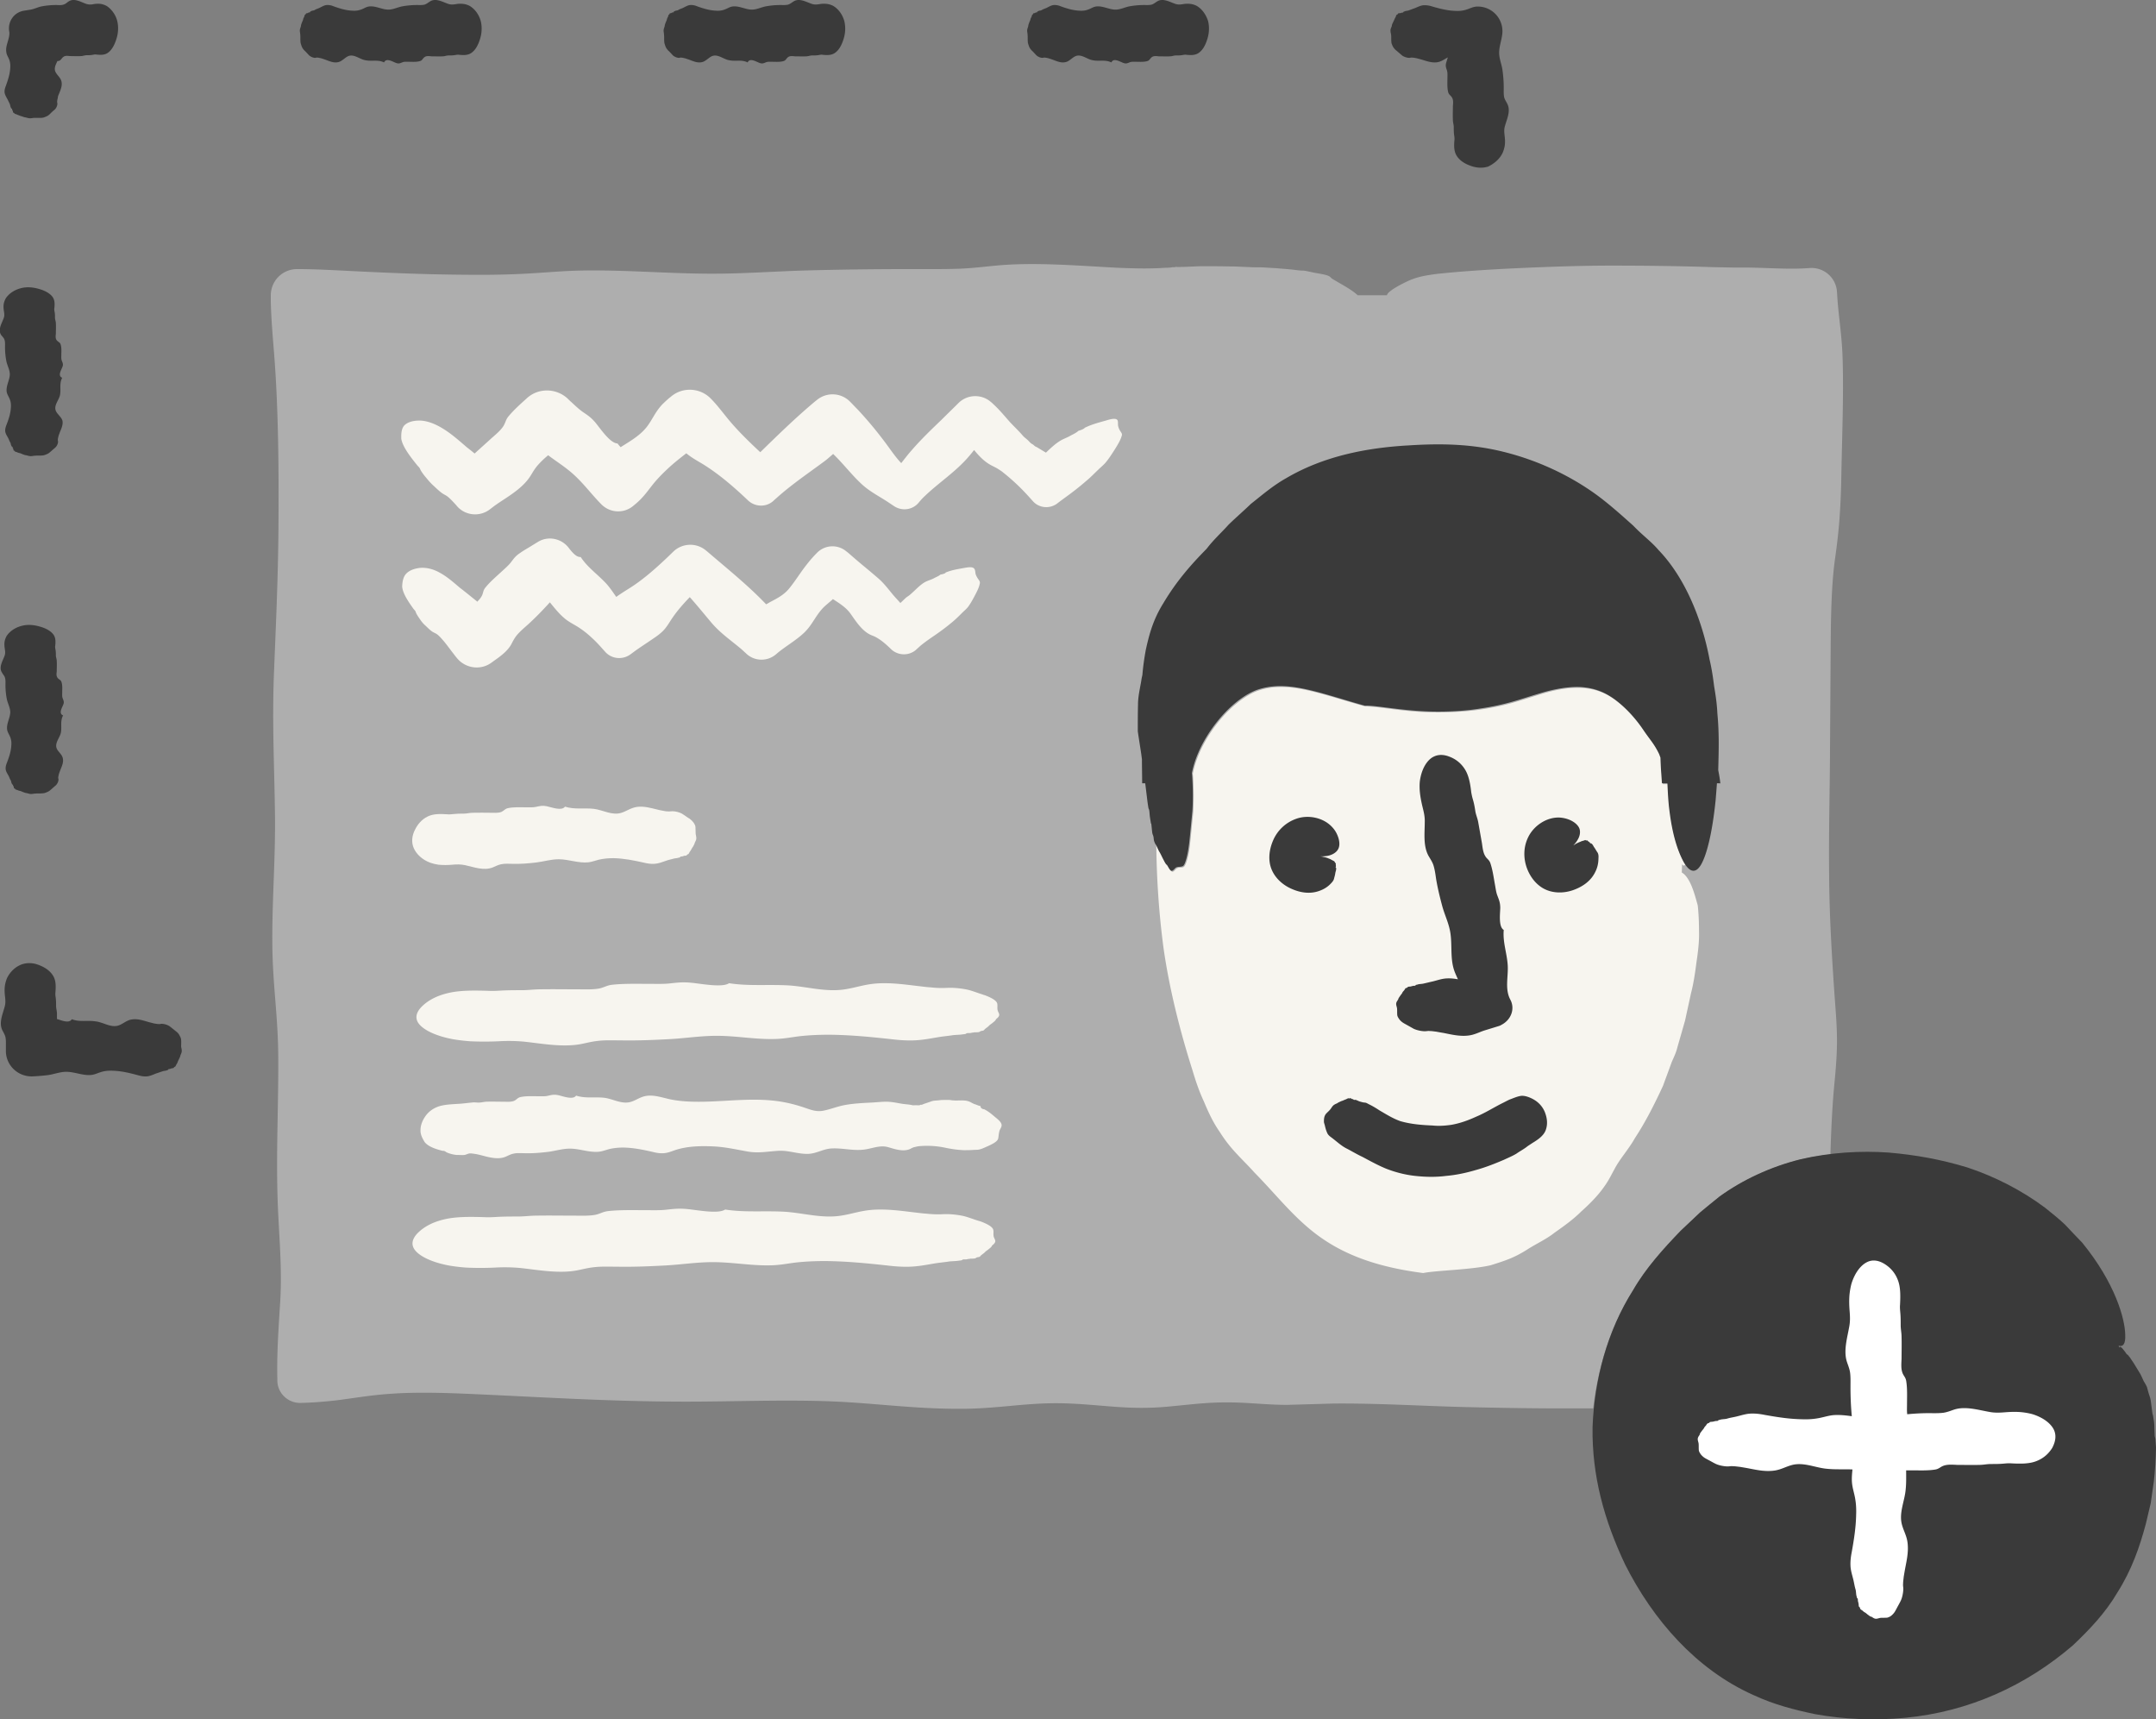 <svg version="1.1" id="Layer_1" xmlns="http://www.w3.org/2000/svg" x="0" y="0" viewBox="0 0 98.8 78.78" xml:space="preserve"><rect x="0" y="0" width="98.8" height="78.78" fill="#808080" stroke="none"/><style>.st1{fill:#3a3a3a}.st4{fill:#f7f5ef}</style><path d="M74.84 59.12c.58-1 1.4-1.91 2.18-2.72.32-.3.6-.57.89-.84.29-.24.58-.47.88-.72 1.06-.77 2.36-1.37 3.71-1.71.46-.11.92-.18 1.38-.23.03-.97.07-1.94.15-2.89.06-.68.14-1.38.15-2.18.01-.81-.07-1.63-.12-2.36-.12-1.76-.23-3.56-.24-5.48-.02-1.8.03-3.59.04-5.37l.03-4.72c.01-1.58.03-3.06.2-4.29.17-1.18.26-2.18.29-3.79.03-1.69.11-3.64.06-5.35-.03-1.12-.19-1.95-.25-2.95l-.01-.15c-.04-.64-.59-1.13-1.24-1.09-.26.02-.53.03-.82.03-.68 0-1.3-.04-1.97-.05h-.65l-1.02-.02c-1.51-.05-3.08-.07-4.63-.07-.89 0-1.76.02-2.63.05-1.73.06-3.58.15-5.08.3-.33.03-.6.07-.82.11-.42.08-.66.18-.87.28-.33.16-.64.33-.82.5-.04.04-.06.08-.08.12H62.22c-.09-.08-.19-.16-.31-.24-.25-.17-.57-.34-.85-.51-.1-.06-.08-.12-.3-.18-.15-.04-.34-.07-.51-.1-.06-.01-.44-.1-.52-.1-.23 0-.46-.05-.65-.06-.19-.02-.38-.03-.57-.05-.22-.01-.47-.03-.69-.04-.19 0-.36 0-.54-.01l-.71-.03c-.27 0-.54-.01-.8-.01-.36 0-.69-.01-1.05.01-.27.01-.57.03-.85.02-.02.01-.07.02-.14.01-.02.02-.25.03-.34.03-.73.05-1.41.03-2.16 0-1.76-.09-3.8-.27-5.59-.1-.54.05-.99.11-1.61.14-.78.03-1.62.02-2.42.02-1.53 0-3.08.02-4.59.06-1.54.04-2.98.16-4.56.15-2-.01-3.98-.19-5.98-.14-.73.02-1.38.08-2.06.12-.94.06-1.92.08-2.93.07-2.07-.01-4.01-.1-5.97-.2-.62-.03-1.25-.06-1.91-.06h-.02a1.2 1.2 0 0 0-1.18 1.2v.29c.02.85.09 1.61.15 2.37.2 2.53.22 5.32.2 8.06-.02 2.35-.12 4.45-.21 6.71-.08 2.2.02 4.11.05 6.3.03 2.1-.14 3.99-.12 6.07.02 1.81.25 3.16.27 4.96.02 2.24-.1 4.34-.03 6.62.05 1.59.22 3.13.12 4.74-.08 1.28-.16 2.4-.13 3.57v.05c.01.57.49 1.02 1.06 1.01.51-.01 1.03-.05 1.58-.11.83-.1 1.5-.23 2.44-.3 1.27-.1 2.71-.05 4.01.01 3.36.15 6.54.36 10.09.34 2.08-.01 4.16-.09 6.22-.01 1.97.08 3.73.34 5.82.34 1.8.01 3.09-.3 4.86-.25 1.68.05 2.84.31 4.62.16 1.47-.13 2.25-.28 3.99-.16.52.03 1.01.07 1.59.07l2.08-.06c2.04-.02 4.06.11 6.05.16 1.71.04 3.47.07 5.2.06h.69c.22-1.9.8-3.79 1.83-5.41z" fill="#aeaeae"/><path class="st1" d="M69.07 4.75c-.05-.1-.11-.18-.14-.29-.03-.14-.02-.29-.02-.43 0-.28-.02-.55-.06-.83-.04-.28-.16-.53-.15-.82.01-.32.15-.64.15-.95C68.85.8 68.34.3 67.72.3c-.04 0-.08 0-.12.01-.13.02-.25.08-.37.12-.17.06-.35.08-.52.07-.37-.01-.72-.1-1.07-.2a1.08 1.08 0 0 0-.4-.06c-.15.01-.29.09-.42.14-.09.03-.16.06-.25.09-.06.03-.13.02-.2.05-.01.01-.04.01-.05.02-.01.01-.01.02-.02.03-.02.01-.05.01-.07.01-.02.01-.03.02-.05.02h-.02c-.02 0-.06.01-.08.01-.02.01-.02.04-.04.05-.02.01-.03.01-.04.02-.01.01-.01.02-.02.03l-.02.06c-.02.04-.04.07-.06.12-.02.05-.04.08-.06.13-.03.06-.06.12-.06.18-.03.07-.06.13-.06.2s.02.13.03.2c.01.1 0 .2.01.31 0 .07.03.13.06.2.04.08.09.14.15.19l.06.05.22.19c.08.06.22.11.33.11.05 0 .09-.02.14-.01.07 0 .14.02.21.03.07.02.14.04.22.06.23.07.47.16.72.12.19-.03.32-.14.48-.22-.03.08-.05.16-.07.22-.05.16-.02.23.03.38.03.11.02.22.02.33 0 .22-.02.47.04.68.03.1.12.14.17.23.07.12.05.26.04.39 0 .21-.01.43 0 .64 0 .11.04.21.04.33 0 .13 0 .25.02.38.01.07.02.14.01.21-.02.24-.03.5.1.71.14.23.38.37.6.45.27.11.57.14.85.05.26-.13.52-.33.66-.63.04-.09.07-.19.09-.29.03-.17.02-.33 0-.5-.02-.16-.03-.3.02-.45.09-.32.27-.69.1-1.01zM54.86.28a.854.854 0 0 0-.24-.09 1.13 1.13 0 0 0-.41 0c-.13.02-.24.03-.37-.02-.26-.09-.56-.27-.82-.1-.08.05-.15.11-.24.14-.11.03-.24.02-.35.02-.22 0-.45.02-.67.06-.22.04-.43.16-.67.15-.29-.01-.58-.19-.88-.14-.11.02-.2.08-.3.12-.14.06-.28.08-.43.07-.3-.01-.59-.1-.87-.2a.703.703 0 0 0-.32-.06c-.12.01-.24.09-.35.14-.07.03-.14.05-.2.09-.05.03-.11.02-.16.05-.01.01-.03.01-.04.02-.01.01-.01.02-.01.03-.02.01-.04.01-.06.01-.02.01-.03.02-.04.02 0 0 0 .01-.01.01-.02 0-.05.01-.06.01-.02.01-.02.04-.03.05-.01.01-.02.01-.03.02-.01.01-.01.02-.01.03-.01.02-.01.04-.02.06-.02.04-.04.07-.05.12-.01.05-.03.08-.05.13-.02.06-.05.12-.05.18-.02.07-.05.13-.05.2s.02.13.02.2c.01.1 0 .2.01.31 0 .07.03.13.05.2.03.08.07.14.12.19.01.02.03.03.05.05.06.06.12.13.18.19.07.06.18.11.27.11.04 0 .07-.02.11-.01.06 0 .11.02.17.03l.18.06c.19.07.38.16.58.12.18-.03.3-.19.46-.27.28-.13.54.14.81.18.29.06.57-.04.85.1.1-.22.38-.04.54.02.13.05.19.02.31-.03.09-.03.18-.02.27-.02.18 0 .38.02.55-.04.08-.03.11-.12.18-.17.09-.07.21-.05.32-.04.17 0 .35.01.52 0 .09 0 .17-.04.27-.04.11 0 .2 0 .31-.02.06-.01.11-.02.17-.01.2.02.41.03.58-.1.19-.14.3-.38.37-.6.09-.27.11-.57.04-.85-.09-.28-.26-.53-.5-.68zM38.2.28a.854.854 0 0 0-.24-.09 1.13 1.13 0 0 0-.41 0c-.13.02-.24.03-.37-.02-.26-.09-.56-.27-.82-.1-.08.05-.15.11-.24.14-.11.03-.24.02-.35.02-.22 0-.45.02-.67.06-.22.04-.44.16-.67.15-.29-.01-.58-.19-.88-.14-.11.02-.2.08-.3.12-.14.06-.28.08-.43.07-.3-.01-.59-.1-.87-.2a.703.703 0 0 0-.32-.06c-.12.01-.24.09-.35.14-.07.03-.14.05-.2.09-.05.03-.11.02-.16.05-.01.01-.03.01-.04.02-.01.01-.01.02-.01.03-.02.01-.04.01-.06.01-.02.01-.03.02-.04.02 0 0 0 .01-.01.01-.02 0-.05.01-.06.01-.02.01-.02.04-.03.05-.01.01-.02.01-.03.02-.01.01-.01.02-.01.03-.01.02-.01.04-.02.06-.02.04-.04.07-.05.12-.01.05-.03.08-.05.13-.02.06-.05.12-.05.18-.02.07-.05.13-.05.2s.02.13.02.2c.01.1 0 .2.01.31 0 .07.03.13.05.2.03.08.07.14.12.19.01.02.03.03.05.05.06.06.12.13.18.19.07.06.18.11.27.11.04 0 .07-.02.11-.01.06 0 .11.02.17.03l.18.06c.19.07.38.16.58.12.18-.03.3-.19.46-.27.28-.13.54.14.81.18.29.06.57-.04.84.1.1-.22.38-.04.54.02.13.05.19.02.31-.03.09-.03.18-.02.27-.02.18 0 .38.02.55-.04.08-.03.11-.12.18-.17.09-.07.21-.05.32-.04.17 0 .35.01.52 0 .09 0 .17-.04.27-.04.11 0 .2 0 .31-.02.06-.01.11-.02.17-.01.2.02.41.03.58-.1.19-.14.3-.38.37-.6.09-.27.11-.57.04-.85-.08-.28-.25-.53-.49-.68zM21.54.28a.854.854 0 0 0-.24-.09 1.13 1.13 0 0 0-.41 0c-.13.02-.24.03-.37-.02-.26-.09-.56-.27-.82-.1-.08.05-.15.11-.24.14-.11.03-.24.02-.35.02-.22 0-.45.02-.67.06-.22.04-.44.16-.67.15-.29-.01-.58-.19-.88-.14-.11.02-.2.08-.3.12-.14.06-.28.08-.43.07-.3-.01-.59-.1-.87-.2a.703.703 0 0 0-.32-.06c-.12.01-.24.09-.35.14-.07.03-.14.05-.2.09-.05.03-.11.02-.16.05-.01.01-.03.01-.04.02-.01.01-.01.02-.01.03-.02.01-.04.01-.06.01-.02.01-.03.02-.04.02 0 0 0 .01-.01.01-.02 0-.05.01-.06.01-.03.02-.03.04-.04.05-.01.01-.02.01-.03.02-.01.01-.01.02-.01.03-.01.02-.01.04-.02.06-.02.04-.04.07-.05.12-.01.05-.03.08-.05.13-.02.06-.05.12-.05.18-.02.07-.05.13-.05.2s.02.13.02.2c.01.1 0 .2.01.31 0 .07.03.13.05.2.03.08.07.14.12.19.01.02.03.03.05.05.06.06.12.13.18.19.07.06.18.11.27.11.04 0 .07-.02.11-.01.06 0 .11.02.17.03l.18.06c.19.07.38.16.58.12.18-.03.3-.19.46-.27.28-.13.54.14.81.18.29.06.57-.04.85.1.1-.22.38-.04.54.02.13.05.19.02.31-.03.09-.03.18-.02.27-.02.18 0 .38.02.55-.04.08-.03.11-.12.18-.17.09-.07.21-.05.32-.04.17 0 .35.01.52 0 .09 0 .17-.04.27-.04.11 0 .2 0 .31-.02.06-.01.11-.02.17-.01.2.02.41.03.58-.1.19-.14.3-.38.37-.6.09-.27.11-.57.04-.85-.08-.28-.25-.53-.49-.68zM.45 4.77c.02.05.02.11.05.16 0 .01.01.03.02.04.01.01.02.01.03.01.01.02 0 .04.01.06.01.01.02.03.02.04l.01.01c0 .02.01.05.01.06.01.02.04.02.05.03.01.01.01.02.02.03.01.01.02.01.03.01l.06.02c.04.02.07.03.12.05.03.01.07.03.12.04.06.02.12.05.18.05.07.02.13.04.2.04s.13-.02.2-.02h.31c.07 0 .13-.02.2-.05.08-.03.14-.07.19-.12l.05-.05c.06-.06.13-.12.19-.17a.41.41 0 0 0 .11-.26c0-.04-.02-.07-.01-.11 0-.05.02-.11.03-.16 0-.05.02-.11.05-.17.07-.18.16-.37.12-.56-.03-.18-.19-.29-.27-.44-.09-.17 0-.34.08-.51.03-.01.06 0 .09-.02.08-.03.11-.12.18-.17.09-.07.2-.05.31-.04.16 0 .33.01.5 0 .09 0 .17-.04.26-.04.1 0 .19 0 .29-.02.05-.01.1-.02.16-.01.19.02.39.03.55-.1.18-.14.29-.38.36-.6.09-.27.11-.57.04-.85A1.2 1.2 0 0 0 4.9.28a.917.917 0 0 0-.23-.09c-.13-.03-.26-.02-.39 0a.6.6 0 0 1-.35-.02c-.25-.09-.54-.27-.79-.1-.08.05-.14.12-.23.14-.11.04-.23.02-.34.02-.22 0-.43.02-.65.06-.17.03-.34.12-.51.15L1.1.49C.65.56.35.98.42 1.43c.01.04.01.08.01.12-.01.28-.19.56-.14.84.01.11.07.2.11.29.06.13.08.27.07.41-.01.29-.1.56-.2.84-.04.1-.07.2-.06.31.02.12.09.23.15.34.03.07.06.12.09.19zM.21 15.58c.03.11.02.22.02.33 0 .21.02.42.06.63.04.21.16.4.16.62-.01.27-.19.54-.14.81.02.1.08.19.12.28.06.13.08.26.07.4-.01.28-.1.55-.2.81-.04.1-.07.2-.06.3.01.12.09.22.14.32.03.06.05.13.09.19.03.05.02.1.05.15.01.01.01.03.02.04.01.01.02.01.03.01.01.01.01.04.01.05.01.01.02.02.02.04 0 0 .01 0 .01.01 0 .02.01.05.01.06.01.02.04.02.05.03.01.01.01.02.02.03.01.01.02.01.03.01.02.01.04.01.06.02.04.02.07.03.12.04.05.01.08.03.13.05.06.02.12.05.18.05.07.02.13.04.2.04s.13-.02.2-.02c.1-.01.2 0 .31-.01.07 0 .13-.02.2-.05.08-.03.14-.07.19-.12.02-.01.03-.03.05-.04.06-.06.13-.11.19-.17.06-.06.11-.17.11-.25 0-.04-.02-.07-.01-.1 0-.05.02-.1.03-.16.02-.06.04-.11.06-.17.07-.17.16-.36.12-.54-.05-.16-.21-.27-.29-.42-.13-.26.13-.51.18-.75.05-.27-.04-.53.1-.79-.22-.09-.04-.36.01-.5.05-.12.01-.18-.03-.29-.03-.08-.02-.16-.02-.25 0-.17.02-.35-.04-.51-.03-.08-.12-.1-.17-.17-.07-.09-.05-.2-.04-.3 0-.16.01-.32 0-.48 0-.09-.04-.16-.04-.25 0-.1 0-.19-.02-.28-.01-.05-.02-.1-.01-.16.02-.18.03-.38-.1-.54-.14-.17-.38-.28-.6-.34-.27-.08-.57-.11-.85-.03-.27.07-.52.23-.67.45-.04.07-.07.14-.09.22-.03.13-.02.25 0 .38.02.12.03.23-.02.34-.09.24-.27.52-.1.76.06.07.13.14.15.22zM.23 31.06c.03.11.02.22.02.33 0 .21.02.42.06.63.04.21.16.4.16.62-.01.27-.19.54-.14.81.02.1.08.19.12.28.06.13.08.26.07.4-.01.28-.1.55-.2.81-.04.1-.07.2-.06.3.01.12.09.22.14.32.03.06.05.13.09.19.03.05.02.1.05.15.01.01.01.03.02.04.01.01.02.01.03.01.01.01 0 .03.01.05.01.01.02.02.02.04 0 0 .01 0 .01.01 0 .02.01.05.01.06.01.02.04.02.05.03.01.01.01.02.02.03.01.01.02.01.03.01.02.01.04.01.06.02.04.02.07.03.12.04.05.01.08.03.13.05.06.02.12.05.18.05.07.02.13.04.2.04s.13-.02.2-.02c.1-.01.2 0 .31-.01.07 0 .13-.02.2-.05.08-.03.14-.07.19-.12.02-.01.03-.03.05-.04.06-.06.13-.11.19-.17.06-.06.11-.17.11-.25 0-.04-.02-.07-.01-.1 0-.05.02-.1.03-.16.02-.06.04-.11.06-.17.07-.17.16-.36.12-.54-.03-.17-.19-.28-.27-.43-.13-.26.13-.51.18-.75.05-.27-.04-.53.1-.79-.22-.09-.04-.36.01-.5.05-.12.01-.18-.03-.29-.03-.08-.02-.16-.02-.25 0-.17.02-.35-.04-.51-.03-.08-.12-.1-.17-.17-.07-.09-.05-.2-.04-.3 0-.16.01-.32 0-.48 0-.09-.04-.16-.04-.25 0-.1 0-.19-.02-.28-.01-.05-.02-.1-.01-.16.02-.18.03-.38-.1-.54-.14-.17-.38-.28-.6-.34-.27-.08-.57-.11-.85-.03-.27.07-.52.23-.67.45-.04.07-.07.14-.09.22-.03.13-.02.25 0 .38.02.12.03.23-.02.34-.09.24-.27.52-.1.76.04.08.11.14.13.23zM8.3 47.65c0-.07-.03-.13-.07-.2a.494.494 0 0 0-.16-.19l-.06-.05c-.08-.06-.16-.13-.24-.19a.726.726 0 0 0-.36-.11c-.05 0-.09.02-.15.01-.07 0-.15-.02-.22-.03-.07-.02-.15-.04-.23-.06-.24-.07-.5-.16-.76-.12-.24.03-.39.19-.6.27-.36.13-.71-.14-1.06-.18-.38-.06-.74.04-1.1-.1-.12.21-.48.05-.68-.01v-.25c0-.12-.04-.23-.04-.35 0-.14 0-.26-.02-.4a.813.813 0 0 1-.01-.22c.02-.26.03-.53-.1-.75-.14-.24-.38-.39-.6-.48-.27-.12-.57-.15-.85-.05-.27.1-.52.32-.67.63-.04.1-.07.2-.09.31-.03.18-.02.36 0 .53.02.17.03.32-.02.48-.09.34-.27.73-.1 1.07.05.1.11.19.14.31.03.15.02.31.02.46v.19c.01.65.55 1.16 1.2 1.15.24-.01.49-.03.73-.06.29-.04.57-.16.87-.15.38.01.76.19 1.14.14.14-.02.26-.08.39-.12.18-.06.37-.08.56-.07.4.01.77.1 1.14.2.14.04.28.07.42.06.16-.01.31-.09.45-.14.1-.03.17-.06.27-.09.07-.03.14-.02.21-.05.02-.01.04-.01.05-.02.01-.01.01-.02.02-.03.02-.01.05-.01.07-.01.02-.01.03-.02.06-.02 0 0 0-.01.01-.01.02 0 .07-.01.08-.01.03-.01.03-.04.05-.05.01-.01.03-.01.04-.02.01-.01.01-.02.02-.03l.03-.06c.02-.04.05-.07.06-.12.02-.05.04-.08.06-.13.03-.06.06-.12.07-.18.03-.07.06-.13.06-.2s-.02-.13-.03-.2c0-.1.01-.2 0-.3z"/><path class="st4" d="M77.54 40.65c-.14-.35-.3-.58-.47-.67 0-.11.01-.21.01-.32v-.06c.03.03.05.06.08.06.02 0 .05-.02.07-.05-.03-.05-.07-.11-.1-.18-.22-.44-.46-1.12-.6-2.27-.05-.38-.07-.8-.09-1.23h-.24l-.03-.43c-.02-.25-.03-.5-.04-.75-.02-.05-.03-.11-.06-.16-.23-.48-.41-.64-.74-1.13-.36-.52-.81-1.02-1.3-1.38-.49-.37-.97-.52-1.54-.56-.55-.03-1.2.07-1.89.29-.97.29-1.53.52-2.76.7-.74.11-1.84.17-2.86.1-1.03-.07-1.94-.25-2.41-.24-1.27-.35-2.44-.77-3.42-.87-.49-.05-.93-.02-1.35.1-.37.1-.76.33-1.14.64-.91.74-1.77 2.02-2 3.22 0 .03.01.06.01.09.04.56.04 1.26.01 1.67l-.11 1.12-.03.29c-.03.32-.08.56-.14.77-.05.17-.11.31-.17.33-.1.04-.2 0-.3.06-.06.03-.12.14-.19.15-.07.01-.15-.13-.22-.27-.06-.02-.13-.18-.2-.31-.05-.1-.1-.22-.15-.29-.05-.07-.09-.19-.14-.29-.01-.03-.03-.05-.04-.07.01 1.51.12 3.16.33 4.73.27 1.9.77 3.85 1.33 5.61.14.47.3.95.52 1.42.2.48.42.96.73 1.4.52.83 1.03 1.23 1.6 1.87 1.03 1.04 1.91 2.22 3.17 3.06 1.37.92 2.95 1.32 4.55 1.53.57-.12 2.22-.15 3.1-.36.7-.22 1.06-.34 1.64-.7.41-.27.89-.48 1.28-.79.41-.29.85-.6 1.21-.96.39-.35.75-.71 1.03-1.1.26-.36.32-.52.51-.86.23-.45.66-.92.93-1.41.5-.76.91-1.58 1.29-2.4.13-.36.27-.73.4-1.09.1-.23.2-.43.26-.68l.35-1.22.27-1.24c.12-.46.19-.94.25-1.41.07-.47.13-.93.12-1.37 0-.5-.02-.91-.06-1.26-.09-.33-.17-.61-.26-.83zM51.35 19.77a.707.707 0 0 1-.11-.25c-.02-.09.01-.22-.04-.28-.08-.09-.3-.04-.49.02-.31.09-.65.17-1 .34-.01.02-.04.04-.08.06-.07.04-.18.07-.21.08-.09.09-.27.17-.36.22-.17.1-.32.14-.48.24-.23.14-.44.34-.65.54-.13-.08-.25-.15-.38-.23-.04-.03-.1-.04-.14-.08-.03-.02-.04-.04-.07-.06-.02-.01-.05-.03-.07-.04-.07-.05-.13-.13-.2-.19-.08-.07-.13-.1-.2-.18-.18-.21-.39-.41-.58-.61-.25-.28-.49-.58-.79-.85l-.04-.04-.05-.04c-.42-.37-1.07-.36-1.48.04-.25.25-.52.51-.77.76-.48.46-.96.92-1.39 1.42-.17.19-.32.39-.47.58-.18-.19-.33-.39-.49-.61-.45-.63-.94-1.24-1.51-1.85-.12-.12-.23-.24-.34-.35-.41-.42-1.07-.46-1.53-.08l-.1.08c-.87.73-1.68 1.52-2.49 2.31-.57-.53-1.13-1.08-1.58-1.65-.22-.27-.44-.56-.7-.82-.49-.49-1.29-.53-1.82-.07l-.09.07c-.1.09-.2.18-.3.28-.32.34-.43.65-.68.99-.32.43-.79.69-1.23.97-.05-.06-.1-.11-.14-.17-.33-.01-.75-.63-1-.94-.21-.25-.35-.34-.6-.51-.18-.13-.35-.29-.51-.44-.06-.05-.12-.11-.18-.17-.52-.48-1.34-.5-1.87-.01l-.01.01c-.29.26-.6.54-.83.82-.13.16-.13.28-.23.44-.13.21-.37.4-.57.58-.25.23-.5.45-.75.68-.12-.1-.23-.19-.35-.28-.36-.31-.72-.63-1.1-.86-.42-.26-.79-.37-1.08-.37-.29 0-.54.07-.69.22-.13.14-.15.37-.14.62.06.35.39.79.73 1.21.03.04.06.06.09.1.04.05.05.09.07.13.06.1.16.24.25.34.09.11.19.23.3.33.12.11.25.24.38.34.1.08.18.11.27.17.13.09.31.29.42.41l.05.06c.37.42 1.01.49 1.47.16l.21-.16c.19-.14.38-.26.56-.38.41-.27.85-.59 1.11-1 .11-.17.19-.33.35-.51.14-.16.3-.31.47-.45.41.31.84.57 1.23.94.44.41.8.9 1.22 1.32.4.39 1.03.42 1.46.05l.06-.05c.11-.09.22-.19.32-.3.19-.2.33-.4.49-.6.22-.28.48-.54.75-.79.26-.24.53-.45.8-.66.24.2.5.34.75.49.73.45 1.42 1.04 2.08 1.67.32.3.82.32 1.15.03l.03-.03.26-.23c.66-.57 1.31-1.01 2-1.52.17-.12.31-.25.46-.38.48.46.86.98 1.36 1.43.39.34.79.53 1.19.8l.24.16c.36.24.85.18 1.13-.16.09-.11.19-.22.3-.32.6-.57 1.27-1.01 1.85-1.63.14-.15.27-.31.39-.46.21.26.45.51.73.67.12.07.22.11.34.18.09.06.18.11.26.18.28.22.57.48.82.73.19.19.37.39.54.58.27.31.74.37 1.09.13l.17-.13.19-.14c.35-.25.71-.53 1.04-.82.18-.15.34-.32.51-.48.11-.11.24-.21.34-.33.15-.18.27-.37.38-.54.14-.22.3-.48.35-.67.04-.09-.01-.15-.05-.21zM44.84 26.55a.92.92 0 0 1-.13-.24c-.02-.08-.01-.19-.07-.26-.08-.09-.27-.06-.44-.03-.27.05-.56.09-.86.21-.01.02-.03.04-.07.05-.06.03-.15.04-.18.05-.07.07-.22.12-.3.17-.14.07-.27.1-.4.17-.25.14-.46.39-.7.59-.07.06-.14.09-.21.16l-.2.19-.02.02c-.12-.14-.26-.28-.38-.43-.19-.23-.38-.48-.62-.69-.22-.19-.47-.4-.7-.59-.23-.19-.45-.38-.69-.59l-.09-.07a.988.988 0 0 0-1.34.07c-.16.16-.31.33-.45.51-.29.36-.51.73-.79 1.08-.24.31-.52.46-.84.63-.08.04-.16.09-.25.14-.84-.88-1.78-1.63-2.7-2.42l-.05-.04a1.12 1.12 0 0 0-1.5.04l-.3.29c-.55.52-1.14 1.04-1.76 1.42-.19.12-.38.24-.56.37-.14-.2-.28-.41-.44-.59-.4-.44-.87-.75-1.19-1.24-.19.02-.38-.2-.55-.42-.33-.43-.94-.56-1.41-.27l-.44.27c-.12.07-.27.16-.35.22-.22.14-.3.25-.45.45-.11.14-.25.26-.38.38-.27.25-.58.51-.8.79-.1.13-.08.24-.16.38-.05.09-.12.17-.2.25l-.03-.03c-.25-.2-.53-.43-.78-.62-.29-.25-.58-.5-.89-.67-.35-.2-.66-.25-.92-.23-.26.03-.49.11-.64.27-.13.14-.17.35-.18.58.02.31.27.68.52 1.03.03.03.04.05.07.08.03.04.03.07.05.11.04.09.12.2.18.29.06.09.14.19.23.27.1.09.19.19.3.27.08.06.15.08.23.13.11.07.25.24.33.33.13.16.25.32.37.48.08.1.15.2.22.28.38.48 1.08.59 1.58.23l.32-.23c.23-.17.45-.36.59-.6.08-.15.14-.28.26-.43.15-.18.34-.34.52-.5.34-.31.66-.64.96-.97.01-.01.02-.03.04-.04.23.28.45.56.73.78.17.13.35.22.53.33.24.15.47.33.69.54.21.19.39.4.57.6.29.34.79.4 1.16.14l.19-.14c.26-.19.53-.36.79-.54.18-.12.36-.24.52-.4.18-.18.29-.39.42-.58.23-.34.51-.66.81-.97.33.37.63.74.95 1.12.42.51.9.83 1.4 1.25.07.06.14.13.21.19.37.38.98.41 1.39.06l.07-.06c.4-.33.84-.57 1.22-.93.39-.37.53-.81.92-1.19.13-.12.27-.23.4-.35.29.19.59.37.8.66.23.32.5.76.89.96.1.05.18.07.29.13.07.04.15.09.22.14.16.12.32.26.47.41.31.29.8.31 1.13.03l.03-.03.19-.17c.22-.18.44-.33.66-.48.29-.2.57-.41.84-.64.14-.12.27-.25.4-.38.09-.09.19-.17.27-.27.11-.15.2-.31.28-.46.1-.19.22-.41.25-.57.04-.12-.01-.17-.05-.23z"/><g><path class="st4" d="M45.13 45.6c.16.06.29.12.4.19.09.06.16.13.17.2.02.1-.01.2.02.31.02.07.07.13.07.2s-.07.14-.15.2c-.01.06-.1.12-.17.18-.05.04-.12.08-.16.13-.04.04-.1.08-.15.12-.03.02-.04.04-.06.06-.01.01-.02.02-.04.03-.03.01-.07.01-.1.02-.05.01-.05.04-.11.05-.04.01-.15.01-.21.01-.01 0-.01.01-.02.01-.06 0-.09.01-.14.02-.06.01-.13 0-.18.01-.02.01-.02.02-.04.03-.03.01-.1.02-.13.02-.16.03-.35.02-.52.05-.21.03-.44.05-.66.09-.36.06-.71.13-1.11.14-.36.01-.7-.02-1.03-.06-.92-.1-1.83-.19-2.81-.2-.47 0-.93.02-1.37.07-.32.04-.63.1-.97.12-.94.05-1.87-.14-2.81-.14-.75 0-1.42.11-2.14.15-.71.04-1.44.07-2.16.06-.38 0-.77-.02-1.13.02-.29.03-.51.09-.76.14-.84.17-1.79-.01-2.62-.1a7.86 7.86 0 0 0-1.19-.02c-.43.02-.88.02-1.31 0-.27-.02-.52-.05-.76-.09-.77-.14-1.31-.4-1.55-.67-.25-.28-.16-.58.12-.85.23-.22.59-.46 1.19-.6.54-.13 1.22-.12 1.85-.1.19.01.36 0 .54-.01.34-.02.64-.02.98-.02.3 0 .56-.04.86-.04.55-.01 1.12 0 1.67 0 .34 0 .72.02 1.03-.04.23-.05.33-.14.59-.17.56-.06 1.2-.04 1.78-.04.29 0 .58.01.85-.02.38-.04.59-.07 1-.03.49.05 1.41.23 1.72.02.89.14 1.78.05 2.71.1.85.05 1.72.32 2.6.18.52-.08.89-.23 1.48-.27.65-.04 1.28.05 1.87.12.19.02.38.05.58.06.17.02.35.03.54.03.13 0 .23-.01.36-.01.29 0 .66.05.88.11.21.06.38.13.58.19.02.01.08.03.12.04z"/></g><g><path class="st4" d="M31.6 37.51c.08.06.14.12.19.19.04.06.08.13.08.2.01.1 0 .2.01.31.01.07.03.13.03.2s-.04.14-.07.2c-.01.06-.05.12-.08.18-.03.04-.06.08-.08.13-.02.04-.05.08-.08.12l-.03.06c-.01.01-.01.02-.02.03-.01.01-.03.01-.05.02-.02.01-.02.04-.05.05-.02.01-.08.01-.1.01l-.01.01c-.03 0-.04.01-.07.02-.03.01-.07 0-.09.01-.01.01-.01.02-.02.03-.01.01-.05.02-.07.02-.08.03-.17.02-.25.05-.1.03-.22.05-.32.09-.17.06-.35.13-.54.14-.17.01-.34-.02-.5-.06-.45-.1-.89-.19-1.37-.2-.23 0-.45.02-.67.07-.16.04-.31.1-.47.12-.46.05-.91-.14-1.37-.14-.36 0-.69.11-1.04.15-.35.04-.7.07-1.05.06-.18 0-.38-.02-.55.02-.14.03-.25.09-.37.14-.41.17-.87-.01-1.28-.1-.2-.04-.38-.04-.58-.02-.21.02-.43.02-.64 0-.13-.02-.26-.05-.37-.09-.38-.14-.64-.4-.76-.67-.12-.28-.08-.58.06-.85.11-.22.29-.46.58-.6.26-.13.59-.12.9-.1.09.01.18 0 .27-.01.17-.02.31-.02.48-.02.15 0 .27-.04.42-.04.27-.01.54 0 .81 0 .17 0 .35.02.5-.04.11-.05.16-.14.29-.17.27-.06.59-.04.87-.04.14 0 .28.01.42-.02.19-.04.29-.07.49-.03.24.05.69.23.84.02.44.14.87.05 1.32.1.42.05.84.32 1.27.18.25-.08.43-.23.72-.27.31-.04.62.05.91.12.09.02.19.05.28.06.08.02.17.03.26.03.06 0 .11-.01.17-.01.14 0 .32.05.43.11.1.06.19.13.28.19.02.01.05.03.07.04z"/></g><g><path class="st4" d="M45.03 50.81c.03.01.05.02.06.01.23.11.41.28.58.42.11.09.23.2.23.32 0 .08-.06.16-.09.23-.03.09-.04.18-.05.26-.01.07-.01.15-.07.21-.1.11-.28.19-.43.26-.12.05-.25.12-.39.15-.09.02-.19.01-.28.02-.14.01-.28.01-.42.01-.27-.01-.54-.05-.8-.1a4.023 4.023 0 0 0-1.28-.08c-.07.01-.13.03-.19.04-.09.02-.15.07-.23.1-.32.12-.69-.02-.98-.1-.36-.1-.71.06-1.07.11-.51.07-.98-.07-1.48-.05-.41.01-.71.24-1.12.25-.46.01-.89-.17-1.36-.14-.49.03-.92.12-1.41.03-.51-.09-.98-.2-1.51-.23-.61-.03-1.24-.02-1.81.17-.17.06-.34.13-.53.14-.17.01-.34-.02-.49-.06-.44-.1-.87-.19-1.34-.2-.22 0-.44.02-.65.07-.15.04-.3.1-.46.12-.45.05-.89-.14-1.34-.14-.36 0-.68.11-1.02.15-.34.04-.69.07-1.03.06-.18 0-.37-.02-.54.02-.14.03-.24.09-.36.14-.28.12-.61.06-.9-.01-.15-.04-.3-.08-.45-.11-.09-.01-.26-.05-.35-.02-.07.02-.12.05-.19.06-.1.01-.2 0-.31 0-.09 0-.19-.02-.27-.04-.08-.02-.18-.05-.25-.09-.03-.02-.05-.04-.09-.05-.02-.01-.05-.01-.08-.01-.32-.08-.65-.19-.82-.4-.11-.18-.2-.36-.19-.55 0-.21.08-.43.22-.63.13-.19.33-.36.63-.46.26-.08.55-.09.84-.11.25-.01.5-.05.75-.07.08 0 .14.01.22.01.12 0 .23-.03.34-.04.26-.01.53 0 .8 0 .16 0 .34.02.49-.04.11-.05.16-.14.28-.17.27-.06.57-.04.85-.04.14 0 .28.01.41-.02.18-.04.28-.07.48-.03.23.05.68.23.82.02.43.14.85.05 1.29.1.41.05.82.32 1.24.18.25-.08.42-.23.71-.27.31-.04.61.05.9.12.54.14 1.14.16 1.7.15 1.1-.02 2.18-.17 3.28-.04.51.06.97.18 1.43.34.26.09.49.17.79.11.34-.07.65-.2.99-.26.39-.07.79-.09 1.19-.11.23-.01.46-.04.69-.04.24 0 .47.05.7.09.17.03.34.03.5.07.06.01.1 0 .16 0 .05 0 .11.01.17 0 .01 0 .03-.01.04-.02h.06c.04-.01.07-.03.1-.04.12-.04.24-.08.35-.12.12-.04.25-.03.38-.05.07-.01.14-.01.21-.01h.21c.07 0 .13.02.2.02.23.02.47-.03.69.04.12.04.2.11.31.14.07.02.18.08.25.08-.02.06.04.11.09.13z"/></g><g><path class="st4" d="M44.95 55.97c.16.06.29.12.4.19.09.06.16.13.17.2.02.1-.01.2.02.31.02.07.07.13.07.2s-.07.14-.15.2c-.01.06-.1.12-.17.18-.05.04-.12.08-.16.13-.04.04-.1.08-.15.12-.03.02-.04.04-.06.06-.01.01-.02.02-.04.03-.03.01-.07.01-.1.02-.05.01-.05.04-.11.05-.04.01-.15.01-.21.01-.01 0-.01.01-.02.01-.06 0-.09.01-.14.02-.06.01-.13 0-.18.01-.02.01-.02.02-.04.03-.03.01-.1.02-.13.02-.16.03-.35.02-.52.05-.21.03-.44.05-.66.09-.36.06-.71.13-1.11.14-.36.01-.7-.02-1.03-.06-.92-.1-1.83-.19-2.81-.2-.47 0-.93.02-1.37.07-.32.04-.63.1-.97.12-.94.05-1.87-.14-2.81-.14-.75 0-1.42.11-2.14.15-.71.04-1.44.07-2.16.06-.38 0-.77-.02-1.13.02-.29.03-.51.09-.76.14-.84.17-1.79-.01-2.62-.1a7.86 7.86 0 0 0-1.19-.02c-.43.02-.88.02-1.31 0-.27-.02-.52-.05-.76-.09-.77-.14-1.31-.4-1.55-.67-.25-.28-.16-.58.12-.85.23-.22.59-.46 1.19-.6.54-.13 1.22-.12 1.85-.1.19.01.36 0 .54-.01.34-.02.64-.02.98-.02.3 0 .56-.04.86-.04.55-.01 1.12 0 1.67 0 .34 0 .72.02 1.03-.04.23-.05.33-.14.59-.17.56-.06 1.2-.04 1.78-.04.28 0 .58.01.85-.02.38-.04.59-.07 1-.03.49.05 1.41.23 1.72.02.89.14 1.78.05 2.71.1.85.05 1.72.32 2.6.18.52-.08.89-.23 1.48-.27.65-.04 1.28.05 1.87.12.19.02.38.05.58.06.17.02.35.03.54.03.13 0 .23-.01.36-.01.29 0 .66.05.87.11.21.06.38.13.58.19.03.01.08.02.13.04z"/></g><g><path class="st1" d="M53.29 27.73c.01-.02.02-.03.03-.05.02-.03.03-.05.04-.07l-.07.12z"/><path class="st1" d="M78.84 35.94c-.02-.23-.06-.44-.1-.65v-.03c.02-.85.05-1.62-.04-2.57-.02-.44-.08-.84-.15-1.25-.05-.41-.11-.81-.21-1.23-.32-1.71-1.07-3.69-2.33-5-.35-.41-.73-.67-1.16-1.12-.57-.51-1.18-1.06-1.83-1.52-1.24-.87-2.65-1.5-4.09-1.86-1.47-.37-2.88-.4-4.41-.3-1.93.11-3.88.5-5.58 1.5-.62.35-1.1.77-1.62 1.18-.33.32-.68.62-1.02.95-.31.35-.67.67-.97 1.06-.02.02-.03.04-.05.06-.7.71-1.37 1.47-1.97 2.48-.48.77-.65 1.45-.8 2.12-.08.43-.13.81-.16 1.17-.02.09-.04.17-.05.26-.06.36-.15.72-.15 1.09-.01.4-.01.78-.01 1.15v.08c.05.35.11.71.16 1.05l.03.23c0 .37.01.74.01 1.1h.14c.04.3.07.58.11.89.01.07.03.2.04.25.01.04.02.04.03.08.02.09.02.24.04.35.01.09.03.16.04.26l.02.03.04.39c.02.12.04.11.06.21.01.06.01.13.03.19.01.04.02.05.03.08.02.05.04.07.07.12.05.1.09.21.14.29.05.08.1.19.15.29.07.13.14.29.2.31.08.14.15.28.22.27.07-.01.13-.11.19-.15.1-.05.2-.02.3-.06.07-.02.12-.16.17-.33.06-.21.1-.45.14-.77l.03-.29.11-1.12c.03-.41.03-1.12-.01-1.67 0-.03-.01-.06-.01-.09.23-1.21 1.1-2.48 2-3.22.38-.31.77-.54 1.14-.64.42-.12.85-.15 1.35-.1.99.1 2.15.52 3.42.87.47-.01 1.38.17 2.41.24 1.03.08 2.13.02 2.86-.1 1.22-.18 1.79-.41 2.76-.7.69-.21 1.35-.32 1.89-.29.57.04 1.04.2 1.54.56.49.36.95.86 1.3 1.38.33.49.51.65.74 1.13.02.05.04.11.06.16.01.25.02.51.04.75l.03.43h.25c.02.43.04.85.09 1.23.14 1.15.38 1.83.6 2.27.27.54.57.7.85.23.27-.46.52-1.49.67-2.96.02-.24.04-.5.06-.77h.16zM60.69 51.49a.292.292 0 0 1-.02-.09c0-.06 0-.11.01-.17.01-.07.04-.14.08-.19.07-.08.15-.14.21-.22.04-.05.07-.11.12-.16.05-.05.12-.08.19-.11.05-.04.11-.06.17-.09.05-.02.09-.03.13-.05.04-.02.08-.03.12-.05l.06-.03c.01 0 .02-.01.03-.01.01 0 .02.01.04.01s.04-.02.06-.01c.02 0 .05.03.06.04l.01-.01c.02.01.03.01.05.02.02.01.03.03.05.03.01 0 .02-.01.03-.01.01 0 .03.01.05.01.06.02.11.05.17.07.08.02.16.05.24.05.08.01.14.06.21.09.16.08.31.17.46.27.31.18.61.37.95.49.48.14.99.18 1.48.2.28.03.57.01.85-.03.41-.07.79-.21 1.16-.38.43-.18.81-.43 1.22-.63.1-.05.19-.1.3-.15.17-.06.36-.15.54-.17.18-.01.38.07.53.15.26.14.46.36.56.64.08.22.13.5.02.79-.1.26-.37.44-.62.59-.07.05-.14.09-.21.14-.16.13-.34.22-.51.34-.18.11-.38.19-.57.28-.42.18-.85.35-1.29.47-.44.13-.9.23-1.37.27-.46.06-.94.05-1.4 0-.47-.05-.93-.17-1.36-.34l-.16-.07c-.31-.14-.6-.3-.9-.46-.24-.11-.47-.25-.7-.37-.25-.12-.44-.3-.66-.47-.1-.08-.21-.14-.26-.26-.06-.13-.09-.26-.12-.39 0 .01-.01-.01-.01-.03z"/><path class="st1" d="M60.9 39.2c.16-.04.35-.14.43-.31.09-.18.04-.44-.05-.64a1.18 1.18 0 0 0-.23-.35c-.41-.45-1.12-.58-1.66-.38a1.8 1.8 0 0 0-1.05.99c-.13.3-.2.64-.16.97.07.6.53 1.05 1.04 1.26.37.16.8.23 1.21.09.21-.07.4-.18.55-.34.06-.06.13-.14.15-.22.02-.09.05-.17.06-.26.01-.07.04-.13.04-.19v-.05c0-.01-.02-.01-.02-.02-.01-.02.01-.04.01-.06 0-.02-.01-.03 0-.05l-.01-.01c0-.02.01-.05 0-.07-.01-.02-.03-.03-.04-.05-.01-.01 0-.02-.01-.03-.01-.01-.02-.01-.02-.02l-.06-.03c-.04-.02-.07-.04-.11-.06-.04-.02-.08-.03-.12-.05-.06-.02-.11-.04-.18-.05a.693.693 0 0 0-.2-.03h-.04c.15 0 .31 0 .47-.04zM73.2 39.05c-.05-.07-.09-.15-.14-.22-.04-.05-.06-.12-.11-.16-.01-.01-.03-.03-.04-.03h-.03c-.02-.01-.02-.04-.04-.05-.01-.01-.03-.02-.04-.03h-.01c-.01-.01-.03-.04-.05-.05-.02-.01-.04 0-.06 0-.01 0-.02-.02-.03-.02-.01 0-.02 0-.03.01l-.06.02c-.04.01-.08.02-.12.04-.04.02-.08.03-.12.05-.06.03-.11.05-.16.09a.61.61 0 0 0-.16.12l-.02.03c.12-.11.23-.22.31-.36.09-.14.15-.34.09-.52-.07-.19-.28-.34-.49-.42-.13-.05-.27-.08-.41-.09-.61-.03-1.2.38-1.45.9-.23.47-.22.99-.05 1.44.12.31.31.59.57.79.47.37 1.12.37 1.63.16.38-.15.73-.4.92-.79.1-.19.15-.41.15-.63.01-.11 0-.21-.05-.28zM69.22 45.82l-.04-.08c-.22-.49-.05-1.03-.09-1.54-.04-.55-.23-1.04-.18-1.59-.24-.14-.17-.71-.16-1 0-.24-.05-.36-.13-.57-.06-.15-.08-.33-.11-.49-.06-.33-.11-.71-.22-1.02-.06-.15-.16-.18-.23-.31-.1-.16-.12-.39-.15-.59l-.17-.96c-.03-.17-.1-.32-.13-.49-.03-.2-.06-.37-.12-.57-.03-.1-.05-.2-.07-.31-.04-.37-.11-.77-.29-1.05-.2-.32-.47-.49-.71-.58-.3-.12-.6-.11-.85.08-.24.19-.43.54-.5 1.01-.02.14-.02.3-.01.46.02.26.07.51.13.76.06.24.11.45.1.69 0 .5-.08 1.08.17 1.54.08.14.16.25.22.41.07.21.1.44.13.65.07.42.17.83.28 1.24.11.41.3.78.37 1.21.09.54 0 1.12.15 1.65.05.18.13.34.2.5-.17-.03-.34-.05-.51-.04-.23.01-.44.09-.65.14-.14.03-.25.06-.39.09-.1.03-.21.02-.3.05-.02.01-.06.01-.08.02-.01.01-.01.02-.02.03-.03.01-.07.01-.11.01-.03.01-.05.02-.08.02l-.01.01c-.03 0-.1.01-.12.01-.04.01-.04.04-.07.05-.02.01-.04.01-.06.02-.01.01-.02.02-.02.03-.02.02-.02.04-.04.06-.03.04-.07.07-.09.12-.02.05-.06.08-.09.13-.04.06-.09.12-.1.18-.05.07-.09.13-.09.2s.03.13.04.2c.01.1 0 .2.01.31.01.07.05.13.1.2.06.08.14.14.23.19l.09.05c.11.06.23.13.34.19.13.06.34.11.51.11.07 0 .14-.02.21-.01.11 0 .21.02.31.03.1.02.22.04.34.06.35.07.72.16 1.1.12.31-.03.52-.16.78-.24l.65-.2a.37.37 0 0 0 .11-.05c.45-.23.63-.73.42-1.14z"/></g><g><path class="st1" d="M98.77 65.92c-.01-.06-.02-.06-.03-.12-.01-.14-.01-.38-.02-.55-.01-.15-.04-.25-.06-.41l-.02-.05c-.02-.15-.06-.47-.08-.61-.03-.18-.05-.18-.09-.32-.03-.09-.05-.19-.08-.29-.02-.06-.04-.08-.05-.11-.04-.08-.06-.1-.1-.17-.07-.15-.14-.32-.21-.42-.08-.14-.17-.27-.25-.41-.12-.18-.25-.39-.32-.41-.13-.19-.26-.36-.32-.34-.01 0-.02.03-.02.04 0-.01-.01-.02-.01-.03-.01-.02-.02-.04-.02-.06.2.06.32-.08.3-.5-.01-.73-.46-2.37-1.97-4.22-.26-.27-.52-.54-.78-.82-.28-.27-.6-.52-.92-.78-1.07-.8-2.3-1.43-3.57-1.85-1.23-.37-2.34-.57-3.6-.68-1.28-.09-2.68-.01-4.05.31-1.36.34-2.65.94-3.71 1.71-.3.24-.59.48-.88.72-.29.27-.57.54-.89.84-.78.81-1.6 1.71-2.18 2.72-1.19 1.88-1.78 4.11-1.86 6.29-.03 2.22.53 4.25 1.49 6.28 1.27 2.52 3.24 4.81 5.89 5.99.95.44 1.86.67 2.81.87 1.32.24 2.72.3 4.13.17 2.94-.28 5.55-1.48 7.69-3.32.74-.7 1.49-1.48 2.04-2.42.66-1.04 1.02-2.09 1.3-3.13.08-.32.15-.65.23-.97.05-.33.09-.66.14-.98.06-.5.09-1.06.1-1.56-.01-.12-.02-.31-.03-.41z"/><path d="M94.1 65.47c-.15-.27-.48-.52-.95-.67-.14-.04-.3-.07-.47-.09-.27-.03-.54-.02-.8 0-.25.02-.48.03-.73-.02-.51-.09-1.1-.27-1.61-.1-.15.05-.29.11-.47.14-.22.03-.47.02-.7.02-.33 0-.65.02-.97.05-.02-.15-.01-.3-.01-.45 0-.35.02-.75-.04-1.09-.03-.16-.12-.22-.17-.36-.07-.19-.05-.42-.04-.63 0-.34.01-.68 0-1.02 0-.18-.04-.34-.04-.53 0-.21 0-.39-.02-.6-.01-.11-.02-.22-.01-.33.02-.39.03-.81-.1-1.14-.14-.37-.38-.59-.6-.73-.27-.17-.57-.23-.85-.07-.27.15-.52.48-.67.95-.04.14-.07.3-.09.47-.03.27-.02.54 0 .8.02.25.03.48-.02.73-.09.51-.27 1.1-.1 1.61.05.15.11.29.14.47.03.22.02.47.02.7 0 .44.02.88.06 1.31-.28-.04-.56-.07-.84-.05-.21.02-.4.08-.59.12-.27.06-.55.08-.84.07-.6-.01-1.16-.1-1.72-.2-.2-.04-.42-.07-.64-.06-.24.01-.46.09-.68.14-.13.03-.27.05-.4.09-.1.03-.22.02-.32.05-.02.01-.06.01-.08.02-.01.01-.01.02-.03.03-.03.01-.08.01-.11.01-.03.01-.05.02-.09.02l-.01.01c-.03 0-.1.01-.13.01-.04.01-.04.04-.07.05-.02.01-.04.01-.06.02l-.03.03c-.02.02-.02.04-.04.06-.03.04-.07.07-.09.12-.03.05-.06.08-.1.13-.04.06-.1.12-.1.18-.05.07-.09.13-.09.2s.03.13.04.2c.01.1 0 .2.01.31.01.07.05.13.1.2.07.08.14.14.24.19.03.02.06.03.09.05.12.06.23.13.36.19.13.06.36.11.54.11.07 0 .14-.02.22-.01.11 0 .22.02.33.03.12.02.24.04.35.06.37.07.75.16 1.15.12.36-.03.59-.19.91-.27.54-.13 1.07.14 1.6.18.4.04.78.01 1.15.03-.02.21-.04.41-.02.62.02.21.08.4.12.59.06.27.08.55.07.84-.01.6-.1 1.16-.2 1.72-.04.2-.07.42-.06.64.01.24.09.46.14.68.03.13.05.27.09.4.03.1.02.22.05.32.01.02.01.06.02.08.01.01.02.01.03.03.01.03.01.08.01.11.01.03.02.05.02.09l.01.01c0 .03.01.1.01.13.01.04.04.04.05.07.01.02.01.04.02.06l.03.03c.02.02.04.02.06.04.04.03.07.07.12.09.05.03.08.06.13.1.06.04.12.1.18.1.07.05.13.09.2.09s.13-.03.2-.04c.1-.01.2 0 .31-.01a.47.47 0 0 0 .2-.1c.08-.07.14-.14.19-.24.02-.03.03-.06.05-.09.06-.12.13-.23.19-.36.06-.13.11-.36.11-.54 0-.07-.02-.14-.01-.22 0-.11.02-.22.03-.33.02-.12.04-.24.06-.35.07-.37.16-.75.12-1.15-.03-.36-.19-.59-.27-.91-.13-.54.14-1.07.18-1.6.03-.29.02-.58.02-.86h.26c.35 0 .75.02 1.09-.04.16-.03.22-.12.36-.17.19-.07.42-.05.63-.04.34 0 .68.01 1.02 0 .18 0 .34-.04.53-.04.21 0 .39 0 .6-.02.11-.01.22-.02.33-.01.39.02.81.03 1.14-.1.37-.14.59-.38.73-.6.16-.3.21-.6.06-.88z" fill="#fff"/></g></svg>